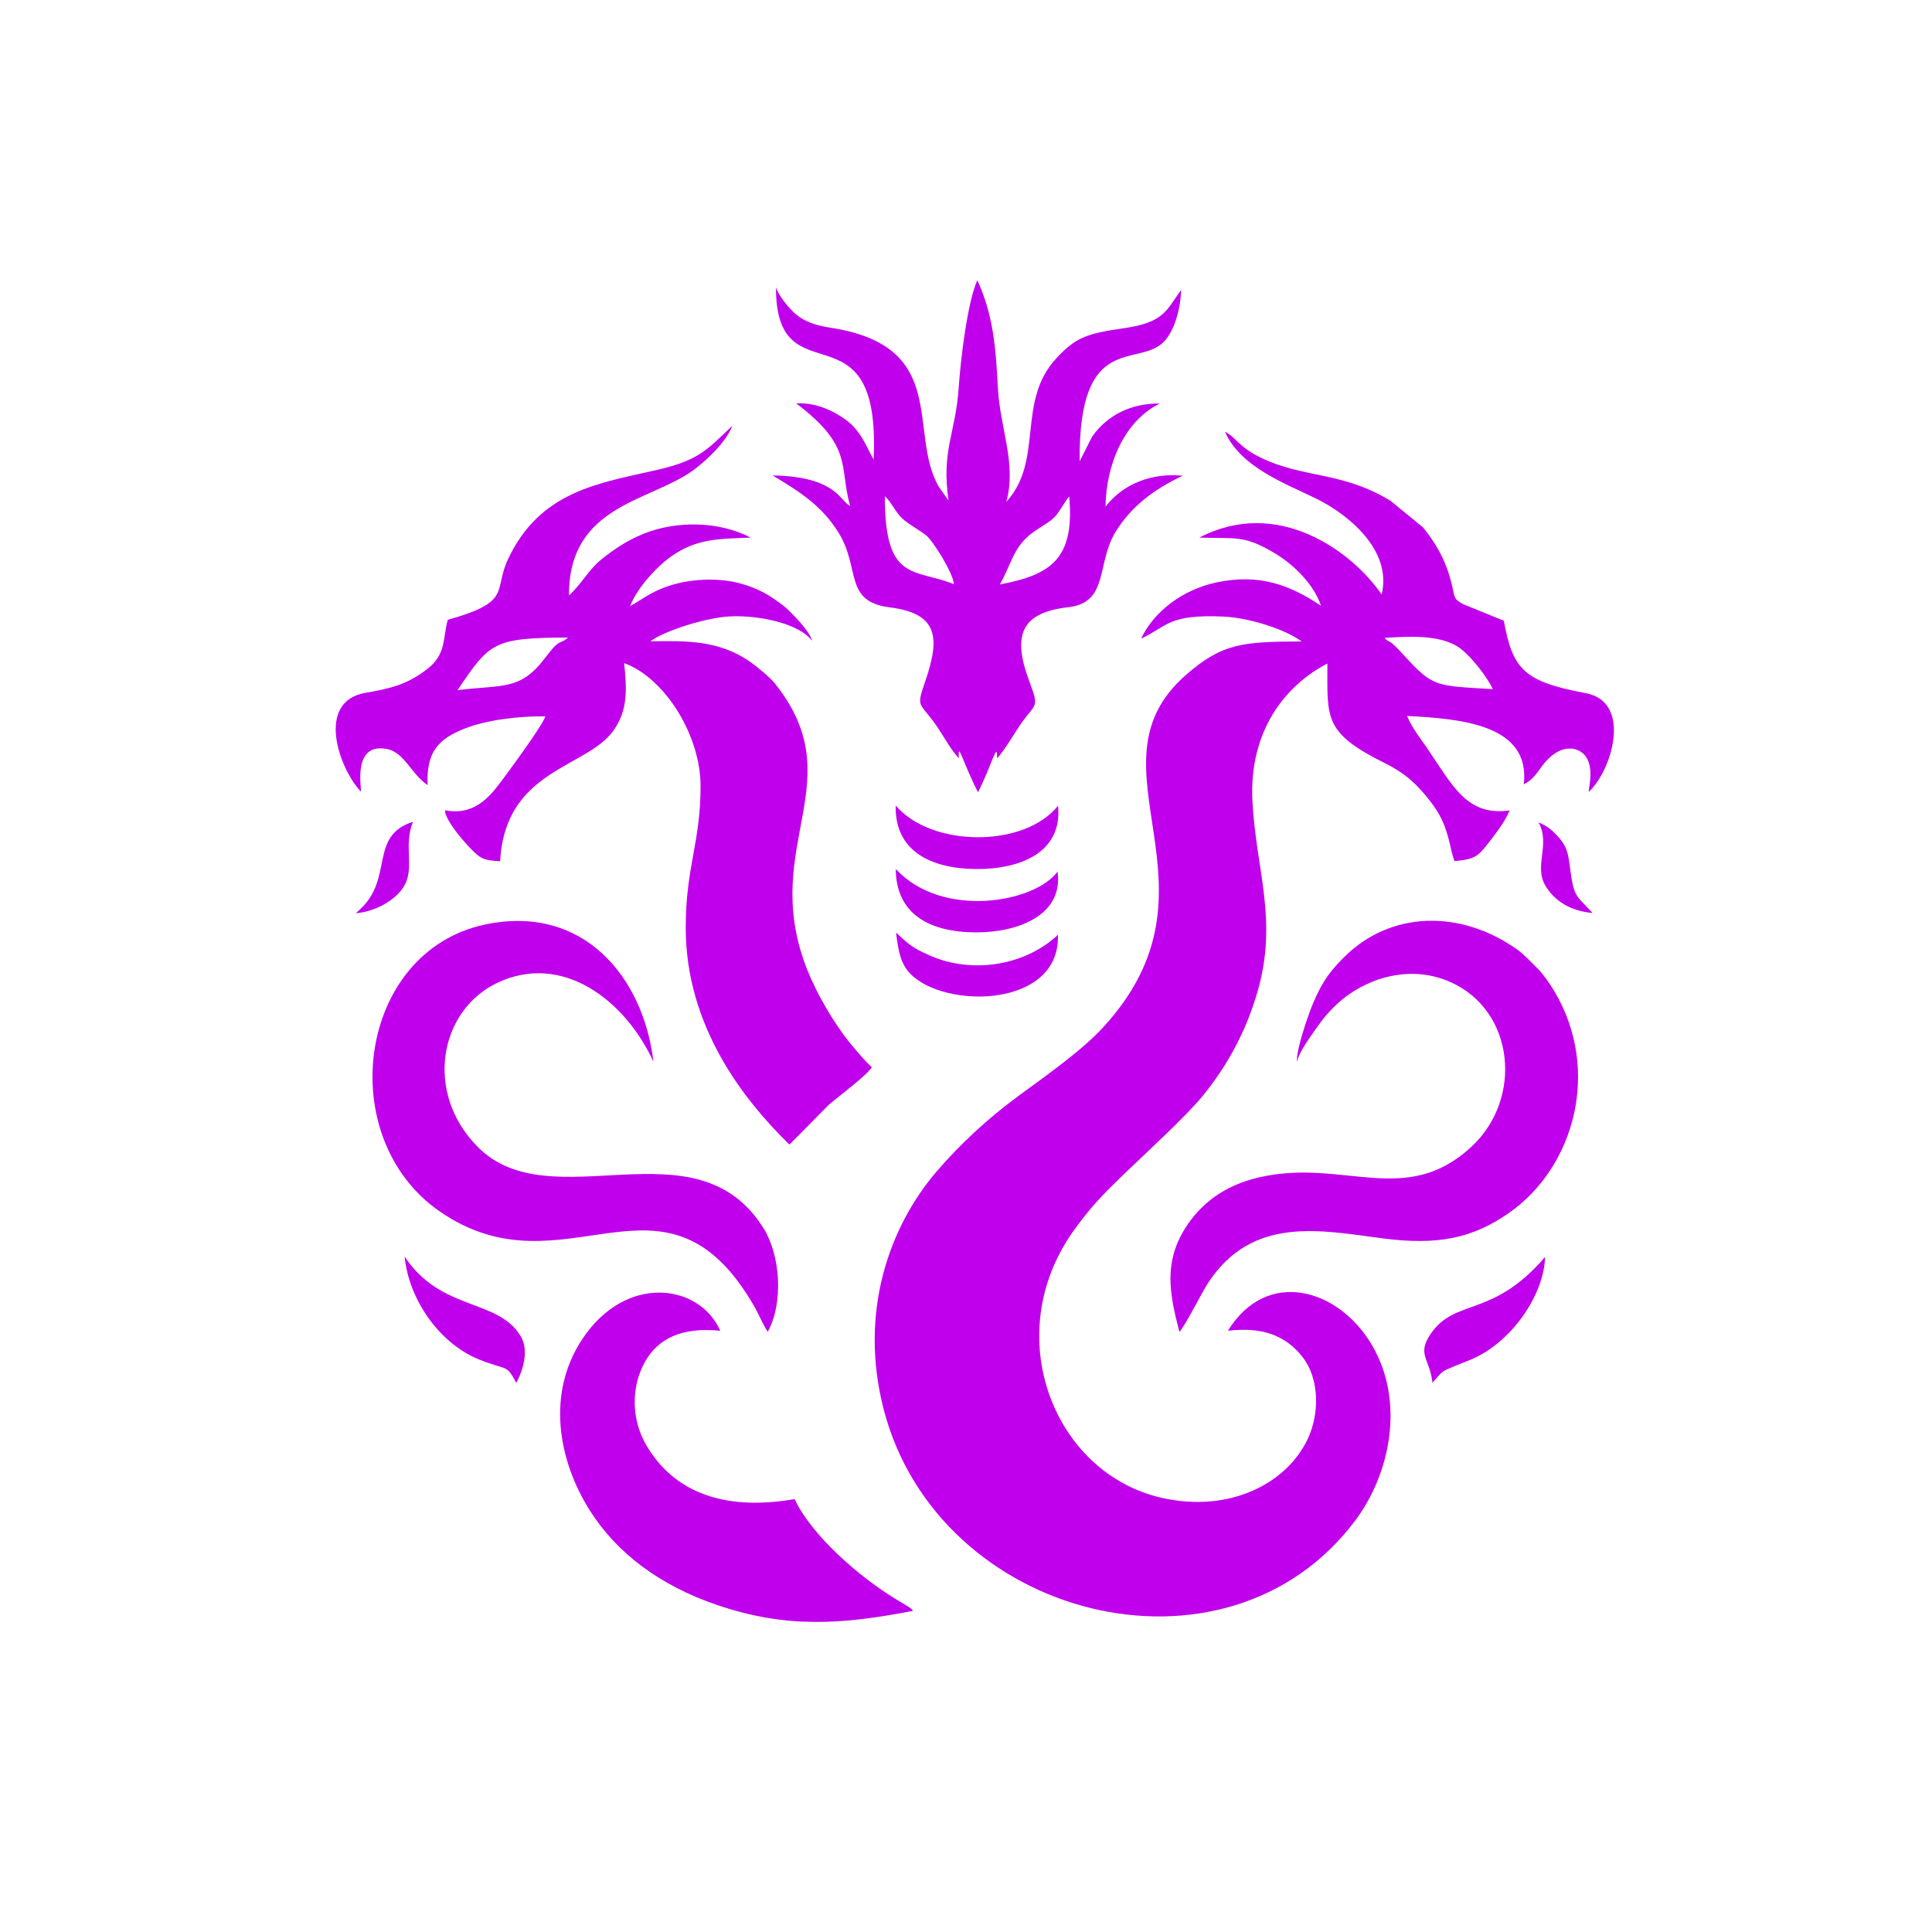 <?xml version="1.0" encoding="UTF-8" standalone="no"?>
<!DOCTYPE svg PUBLIC "-//W3C//DTD SVG 1.1//EN" "http://www.w3.org/Graphics/SVG/1.1/DTD/svg11.dtd">
<svg xmlns="http://www.w3.org/2000/svg" xmlns:xlink="http://www.w3.org/1999/xlink" version="1.1" width="3937pt" height="3937pt" viewBox="0 0 3937 3937">
<g>
<clipPath id="cp0">
<path transform="matrix(2.778,0,0,-2.778,0,3937)" d="M 0 0 L 1417.32 0 L 1417.32 1417.32 L 0 1417.32 Z "/>
</clipPath>
<g clip-path="url(#cp0)">
<path transform="matrix(2.778,0,0,-2.778,0,3937)" d="M 1013.495 981.117 C 991.137 1013.655 936.744 1052.605 879.719 1022.833 C 906.835 1022.013 912.686 1024.97 935.825 1010.932 C 948.569 1003.198 963.729 988.854 969.01 972.823 C 946.309 988.116 923.698 996.584 892.629 990.028 C 866.317 984.478 846.098 967.788 837.031 948.793 C 856.361 957.563 856.426 966.824 897.667 964.912 C 916.131 964.055 942.775 955.675 954.815 946.67 C 911.612 946.465 896.512 945.565 869.428 921.658 C 793.045 854.229 904.295 766.793 809.051 663.468 C 793.13 646.196 767.62 628.415 746.347 612.752 C 724.508 596.675 704.104 577.67 687.438 558.34 C 652.094 517.334 629.787 454.216 648.293 383.102 C 688.256 229.543 899.071 175.582 993.906 301.523 C 1019.807 335.922 1030.812 388.93 1006.416 430.493 C 981.913 472.241 929.256 487.289 900.74 441.051 C 926.317 444.076 943.372 437.337 955.581 421.626 C 967.797 405.903 968.221 380.417 959.078 361.252 C 943.895 329.437 902.597 307.181 852.355 318.438 C 773.073 336.199 732.837 437.561 787.421 514.233 C 799.899 531.758 810.029 541.969 823.93 555.423 C 839.233 570.232 869.671 597.884 882.378 613.478 C 900.672 635.937 914.19 661.112 922.481 689.898 C 937.683 742.667 921.256 779.176 918.709 829.737 C 916.145 880.673 942.498 914.332 973.695 930.472 C 973.636 889.528 971.045 879.699 1016.521 857.046 C 1031.841 849.413 1040.218 840.91 1049.314 829.224 C 1059.267 816.428 1061.797 806.162 1064.931 792.044 L 1066.443 786.828 C 1066.555 786.507 1066.732 785.959 1066.949 785.557 C 1081.973 786.746 1084.496 789.423 1091.715 798.712 C 1096.654 805.067 1104.234 814.647 1107.355 822.738 C 1075.765 818.099 1065.199 841.743 1046.75 868.567 C 1042.295 875.046 1035.174 884.165 1032.187 892.027 C 1071.883 889.938 1122.822 885.724 1117.771 841.877 C 1124.628 845.388 1126.655 849.254 1131.345 855.491 C 1145.091 873.778 1160.073 869.259 1164.37 860.396 C 1168.104 852.695 1166.392 844.213 1165.3 836.296 C 1181.848 850.803 1198.144 902.216 1163.088 908.772 C 1118.166 917.178 1109.643 925.901 1103.139 961.804 C 1102.764 962.016 1102.166 962.68 1101.964 962.331 L 1073.085 974.107 C 1066.247 978.013 1067.243 978.56 1065.099 987.89 C 1063.665 994.12 1062.05 998.871 1059.791 1004.41 C 1055.879 1014.011 1049.294 1023.73 1043.804 1030.372 L 1019.892 1049.924 C 983.95 1071.742 956.07 1066.122 924.37 1081.723 C 908.131 1089.716 907.164 1096.123 898.54 1100.506 C 910.365 1073.771 944.611 1061.894 966.553 1050.919 C 987.201 1040.594 1021.581 1014.597 1013.495 981.117 M 1095.024 911.669 C 1053.652 914.315 1051.541 912.715 1030.279 936.057 C 1016.731 950.929 1020.59 944.137 1015.585 949.268 C 1033.817 950.523 1054.654 951.504 1068.609 943.306 C 1077.69 937.969 1091.471 919.973 1095.024 911.669 " fill="#c000ed" fill-rule="evenodd"/>
<path transform="matrix(2.778,0,0,-2.778,0,3937)" d="M 328.493 962.546 C 326.389 956.038 326.185 945.71 323.486 939.317 C 320.348 931.888 316.106 928.327 310.522 924.321 C 297.887 915.258 286.666 912.102 268.334 909.028 C 230.974 902.772 248.935 852.919 264.803 836.458 C 265.007 840.695 258.954 872.038 283.25 867.915 C 296.616 865.648 300.964 850.082 313.678 841.278 C 312.591 866.027 321.868 875.281 341.139 882.872 C 357.029 889.138 381.264 892.068 400.051 891.71 C 397.837 884.971 375.671 854.817 370.899 848.407 C 361.245 835.453 350.036 818.276 326.356 822.835 C 326.56 814.91 343.217 795.888 349.962 790.232 C 354.714 786.239 359.084 785.942 366.875 785.422 C 370.457 852.881 430.358 853.675 449.964 881.251 C 460.502 896.07 459.935 910.94 457.841 930.787 C 487.613 919.924 513.894 877.921 513.894 840.619 C 513.894 798.671 502.969 781.361 503.01 736.527 C 503.089 664.254 545.462 610.37 579.107 577.604 L 607.876 606.726 C 614.953 612.858 635.609 628.12 639.572 634.346 C 634.878 638.38 629.482 645.015 624.995 650.329 C 612.251 665.426 598.212 689.409 590.798 709.367 C 557.807 798.168 626.004 844.516 567.955 916.421 C 565.054 920.014 556.095 927.534 551.362 930.946 C 527.49 948.163 502.594 947.038 477.096 946.802 C 488.163 954.957 518.783 964.291 535.54 965.06 C 557.606 966.075 586.737 959.493 595.602 947.148 C 594.659 953.72 579.374 969.281 574.635 972.915 C 564.846 980.424 556.212 985.866 541.712 989.57 C 527.756 993.135 510.019 992.676 495.942 988.984 C 479.514 984.679 473.161 978.751 462.259 972.611 C 467.298 986.168 482.735 1002.653 493.644 1009.944 C 511.288 1021.73 525.62 1021.959 550.639 1022.836 C 528.029 1034.741 496.628 1035.65 471.81 1025.562 C 459.651 1020.622 449.226 1013.463 440.947 1006.717 C 431.553 999.063 427.041 989.329 417.375 980.42 C 417 1046.484 476.356 1049.261 507.952 1071.842 C 517.322 1078.543 532.749 1092.832 537.159 1104.882 C 518.981 1087.576 512.885 1079.616 482.291 1072.573 C 439.705 1062.768 396.185 1057.387 372.553 1006.79 C 361.743 983.645 376.125 975.923 328.493 962.546 M 335.586 910.93 C 359.247 945.733 361.346 949.38 416.644 949.538 C 413.075 946.007 411.055 947.193 406.81 943.049 C 405.346 941.617 401.692 937.033 399.798 934.536 C 381.377 910.199 368.533 915.158 335.586 910.93 " fill="#c000ed" fill-rule="evenodd"/>
<path transform="matrix(2.778,0,0,-2.778,0,3937)" d="M 695.794 1050.003 L 688.53 1060.326 C 665.682 1100.402 697.126 1163.24 609.335 1176.8 C 598.719 1178.439 590.424 1181.038 583.606 1186.855 C 579.278 1190.551 571.102 1200.095 569.205 1206.472 C 568.992 1122.31 646.433 1198.277 640.83 1080.219 C 636.455 1087.205 632.447 1100.402 620.738 1109.067 C 612.037 1115.504 598.312 1122.275 584.076 1121.279 C 626.139 1089.596 615.353 1075.068 623.601 1046.123 C 616.306 1049.102 613.988 1067.709 566.76 1068.445 C 586.928 1056.388 603.23 1045.928 615.396 1026.003 C 631.169 1000.159 618.973 975.887 652.6 971.692 C 687.975 967.282 689.771 949.76 678.885 918.009 C 672.307 898.822 673.907 902.265 684.378 888.401 C 691.363 879.155 695.93 869.106 703.401 860.873 C 702.512 874.574 705.939 858.493 717.404 836.057 C 727.311 855.248 731.802 874.758 731.323 861 C 735.948 865.122 745.096 881.011 749.739 887.456 C 760.264 902.068 762.356 897.75 754.724 918.353 C 742.313 951.839 749.72 967.949 783.467 971.761 C 813.681 975.17 804.015 1003.701 818.32 1027.049 C 829.349 1045.055 845.378 1057.73 867.571 1068.245 C 845.56 1070.445 824.138 1062.754 810.958 1045.554 C 811.301 1075.798 824.31 1108.282 850.774 1121.169 C 830.037 1121.576 812.211 1112.647 801.189 1097.035 L 791.957 1078.826 C 791.126 1175.103 835.274 1146.782 854.096 1166.876 C 861.382 1174.659 866.023 1190.348 866.383 1204.497 C 855.531 1189.622 854.175 1180.72 824.348 1176.43 C 797.226 1172.532 789.214 1169.818 774.895 1154.414 C 745.244 1122.513 766.038 1079.554 738.17 1049.075 C 745.901 1077.084 733.561 1102.847 732.007 1132.511 C 730.395 1163.357 728.499 1186.14 716.919 1211.711 C 709.644 1195.331 704.665 1153.859 703.226 1132.683 C 700.958 1099.222 690.414 1086.825 695.794 1050.003 M 661.934 1036.816 C 666.621 1032.533 674.275 1028.479 679.223 1024.611 C 684.315 1020.625 698.902 997.412 699.779 988.699 C 670.145 1000.503 649.069 989.984 649.064 1053.174 C 653.645 1049.333 656.711 1041.587 661.934 1036.816 M 733.404 988.482 C 741.465 1002.285 742.933 1014.554 755.326 1024.841 C 760.981 1029.534 768.213 1032.91 772.658 1037.026 C 777.015 1041.06 779.841 1047.546 784.296 1053.028 C 788.419 1007.599 771.309 995.59 733.404 988.482 " fill="#c000ed" fill-rule="evenodd"/>
<path transform="matrix(2.778,0,0,-2.778,0,3937)" d="M 563.183 440.292 C 575.058 462.063 572.19 496.545 560.338 515.81 C 510.844 596.267 404.362 521.239 350.287 576.035 C 310.878 615.973 322.471 676.042 364.646 696.186 C 411.942 718.777 458.198 684.23 479.326 638.401 C 472.007 700.321 428.088 754.184 355.955 739.06 C 262.267 719.412 243.942 582.67 322.79 528.405 C 414.787 465.089 487.271 573.419 553.247 458.976 C 556.926 452.599 559.507 445.721 563.183 440.292 " fill="#c000ed" fill-rule="evenodd"/>
<path transform="matrix(2.778,0,0,-2.778,0,3937)" d="M 951.374 638.044 C 952.459 645.306 962.846 658.978 967.274 665.309 C 973.442 674.126 981.989 682.756 990.61 688.543 C 1010.196 701.699 1037.67 708.656 1064.333 696.65 C 1110.963 675.658 1117.311 611.461 1079.592 576.25 C 1030.976 530.862 985.562 567.826 923.557 553.552 C 897.247 547.498 880.163 533.432 869.342 516.168 C 853.729 491.258 857.66 468.835 865.14 440.236 C 869.232 444.393 881.64 469.142 886.16 476.065 C 918.709 525.916 969.336 514.575 1014.504 508.78 C 1054.196 503.683 1079.701 508.523 1106.767 527.378 C 1155.232 561.139 1174.497 632.483 1140.199 690.102 C 1136.972 695.521 1131.676 703.054 1128.336 706.314 C 1124.129 710.427 1117.789 717.238 1113.126 720.554 C 1070.782 750.663 1019.95 748.483 986.699 715.791 C 976.107 705.375 970.217 697.795 963.356 681.655 C 959.837 673.371 950.596 646.961 951.374 638.044 " fill="#c000ed" fill-rule="evenodd"/>
<path transform="matrix(2.778,0,0,-2.778,0,3937)" d="M 669.797 235.588 C 668.163 237.491 669.178 236.565 666.884 238.308 L 657.01 244.268 C 630.217 260.517 595.253 291.014 582.901 317.566 C 529.256 308.234 493.192 323.843 473.742 357.718 C 463.359 375.805 462.576 399.484 473.165 418.299 C 482.807 435.437 500.207 443.86 528.334 441.043 C 513.425 475.279 459.271 483.477 427.083 434.841 C 400.83 395.177 409.171 346.281 432.792 309.007 C 452.013 278.681 483.216 254.301 526.594 239.673 C 577.42 222.532 617.834 225.571 669.797 235.588 " fill="#c000ed" fill-rule="evenodd"/>
<path transform="matrix(2.778,0,0,-2.778,0,3937)" d="M 1050.761 402.972 L 1056.774 409.696 C 1059.25 411.929 1060.467 412.254 1063.582 413.632 C 1069.331 416.182 1073.765 417.697 1079.024 419.912 C 1108.928 432.517 1132.645 467.43 1133.38 495.159 C 1094.487 449.895 1067.611 465.4 1049.41 438.657 C 1039.11 423.515 1048.877 420.545 1050.761 402.972 " fill="#c000ed" fill-rule="evenodd"/>
<path transform="matrix(2.778,0,0,-2.778,0,3937)" d="M 378.69 402.812 C 383.985 412.449 387.962 426.972 382.034 436.92 C 365.354 464.92 323.743 454.906 296.8 495.458 C 299.856 464.125 322.108 431.903 351.186 420.053 C 372.129 411.519 371.165 417.116 378.69 402.812 " fill="#c000ed" fill-rule="evenodd"/>
<path transform="matrix(2.778,0,0,-2.778,0,3937)" d="M 776.122 826.185 C 751.404 795.061 683.141 795.58 657.045 826.3 C 656.15 792.698 683.239 780.003 715.814 779.73 C 748.244 779.456 779.553 791.781 776.122 826.185 " fill="#c000ed" fill-rule="evenodd"/>
<path transform="matrix(2.778,0,0,-2.778,0,3937)" d="M 775.762 777.837 C 758.979 754.911 691.103 743.016 657.096 779.72 C 657.294 746.644 681.745 733.43 715.797 733.267 C 746.166 733.125 780.221 745.563 775.762 777.837 " fill="#c000ed" fill-rule="evenodd"/>
<path transform="matrix(2.778,0,0,-2.778,0,3937)" d="M 776.026 731.507 C 753.168 709.741 714.335 702.018 681.776 716.417 C 668.711 722.196 666.344 724.76 657.278 733.104 C 659.48 715.354 661.647 706.103 673.974 697.798 C 704.505 677.224 777.793 681.499 776.026 731.507 " fill="#c000ed" fill-rule="evenodd"/>
<path transform="matrix(2.778,0,0,-2.778,0,3937)" d="M 261.04 747.309 C 275.69 748.605 289.604 756.668 295.911 766.413 C 304.763 780.1 295.567 796.197 302.934 814.407 C 270.274 803.87 289.105 772.963 263.921 749.987 Z " fill="#c000ed" fill-rule="evenodd"/>
<path transform="matrix(2.778,0,0,-2.778,0,3937)" d="M 1168.193 747.507 C 1155.177 761.743 1154.578 758.383 1151.334 783.26 C 1150.118 792.594 1148.476 797.135 1143.753 802.506 C 1138.719 808.229 1135.004 811.318 1128.606 813.941 C 1137.533 797.494 1124.942 782.175 1133.642 767.481 C 1140.213 756.387 1151.964 748.913 1168.193 747.507 " fill="#c000ed" fill-rule="evenodd"/>
</g>
</g>
</svg>
